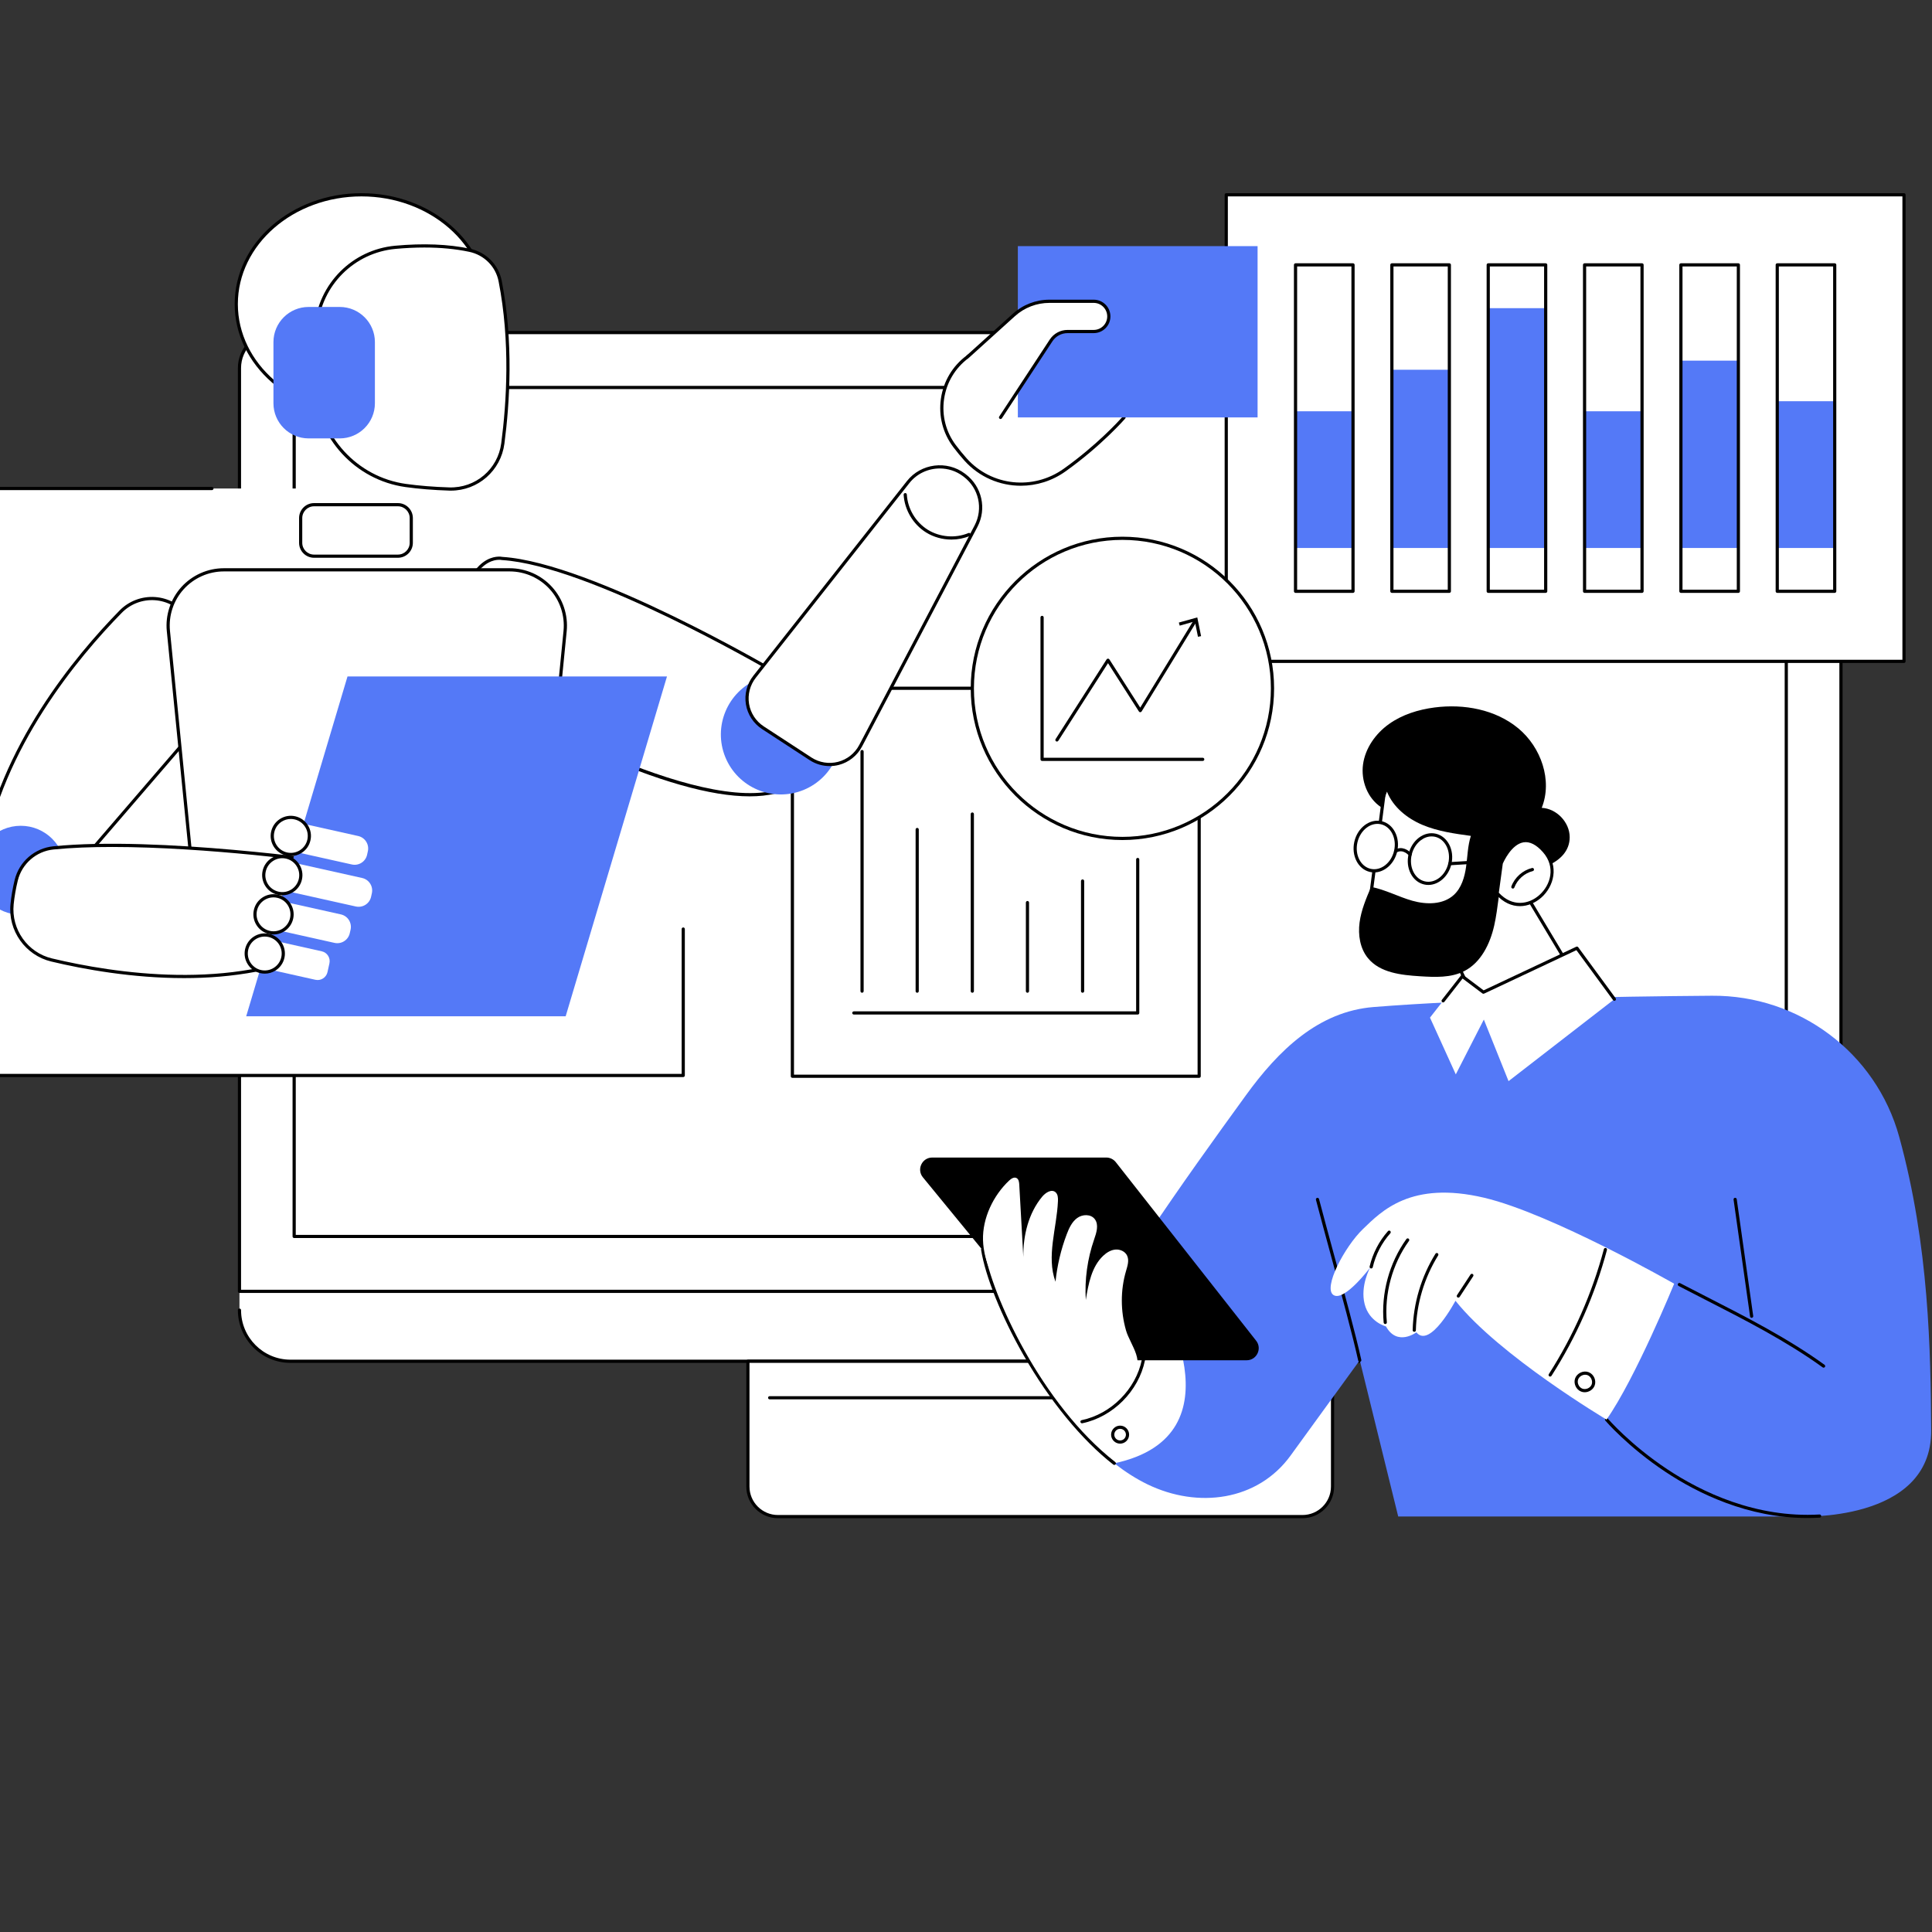 <?xml version="1.0" encoding="UTF-8"?>
<svg xmlns="http://www.w3.org/2000/svg" xmlns:xlink="http://www.w3.org/1999/xlink" width="400" zoomAndPan="magnify" viewBox="0 0 300 300" height="400" preserveAspectRatio="xMidYMid meet" version="1.0">
  <rect x="0" y="0" width="300" height="300" fill="#333333" stroke="none"/>
  <defs>
    <clipPath id="80e4b94722">
      <path d="M 173 154 L 299.98 154 L 299.98 236 L 173 236 Z M 173 154 " clip-rule="nonzero"></path>
    </clipPath>
  </defs>
  <path fill="#ffffff" d="M 37.184 203.434 C 37.184 207.82 40.727 211.379 45.098 211.379 L 277.949 211.379 C 282.32 211.379 285.867 207.82 285.867 203.434 L 285.867 200.523 L 280.008 197.461 L 39.105 197.461 L 37.184 200.523 L 37.184 203.434 " fill-opacity="1" fill-rule="nonzero"></path>
  <path fill="#000000" d="M 277.949 211.625 L 45.098 211.625 C 40.598 211.625 36.938 207.949 36.938 203.434 C 36.938 203.297 37.047 203.188 37.184 203.188 C 37.32 203.188 37.43 203.297 37.43 203.434 C 37.43 207.676 40.871 211.129 45.098 211.129 L 277.949 211.129 C 282.18 211.129 285.617 207.676 285.617 203.434 C 285.617 203.297 285.73 203.188 285.867 203.188 C 286.004 203.188 286.113 203.297 286.113 203.434 C 286.113 207.949 282.453 211.625 277.949 211.625 " fill-opacity="1" fill-rule="nonzero"></path>
  <path fill="#ffffff" d="M 202.25 235.496 L 120.801 235.496 C 118.223 235.496 116.133 233.406 116.133 230.828 L 116.133 211.379 L 206.918 211.379 L 206.918 230.828 C 206.918 233.406 204.828 235.496 202.25 235.496 " fill-opacity="1" fill-rule="nonzero"></path>
  <path fill="#000000" d="M 116.379 211.625 L 116.379 230.828 C 116.379 233.266 118.363 235.25 120.801 235.25 L 202.25 235.25 C 204.688 235.25 206.672 233.266 206.672 230.828 L 206.672 211.625 Z M 202.25 235.746 L 120.801 235.746 C 118.09 235.746 115.887 233.539 115.887 230.828 L 115.887 211.379 C 115.887 211.242 115.996 211.129 116.133 211.129 L 206.918 211.129 C 207.055 211.129 207.164 211.242 207.164 211.379 L 207.164 230.828 C 207.164 233.539 204.957 235.746 202.25 235.746 " fill-opacity="1" fill-rule="nonzero"></path>
  <path fill="#000000" d="M 203.535 217.289 L 119.516 217.289 C 119.379 217.289 119.266 217.18 119.266 217.043 C 119.266 216.906 119.379 216.797 119.516 216.797 L 203.535 216.797 C 203.672 216.797 203.781 216.906 203.781 217.043 C 203.781 217.18 203.672 217.289 203.535 217.289 " fill-opacity="1" fill-rule="nonzero"></path>
  <path fill="#ffffff" d="M 285.867 200.523 L 37.184 200.523 L 37.184 57.152 C 37.184 54.109 39.652 51.641 42.695 51.641 L 280.355 51.641 C 283.398 51.641 285.867 54.109 285.867 57.152 L 285.867 200.523 " fill-opacity="1" fill-rule="nonzero"></path>
  <path fill="#000000" d="M 37.43 200.273 L 285.617 200.273 L 285.617 57.152 C 285.617 54.25 283.258 51.891 280.355 51.891 L 42.695 51.891 C 39.793 51.891 37.43 54.25 37.43 57.152 Z M 285.867 200.77 L 37.184 200.77 C 37.047 200.77 36.938 200.66 36.938 200.523 L 36.938 57.152 C 36.938 53.977 39.52 51.395 42.695 51.395 L 280.355 51.395 C 283.531 51.395 286.113 53.977 286.113 57.152 L 286.113 200.523 C 286.113 200.66 286.004 200.77 285.867 200.77 " fill-opacity="1" fill-rule="nonzero"></path>
  <path fill="#000000" d="M 45.926 191.75 L 277.125 191.75 L 277.125 60.719 C 277.125 60.551 276.988 60.414 276.82 60.414 L 46.23 60.414 C 46.062 60.414 45.926 60.551 45.926 60.719 Z M 277.371 192.242 L 45.68 192.242 C 45.543 192.242 45.43 192.133 45.43 191.996 L 45.43 60.719 C 45.43 60.277 45.789 59.918 46.23 59.918 L 276.82 59.918 C 277.262 59.918 277.621 60.277 277.621 60.719 L 277.621 191.996 C 277.621 192.133 277.508 192.242 277.371 192.242 " fill-opacity="1" fill-rule="nonzero"></path>
  <path fill="#ffffff" d="M 190.414 30.246 L 295.652 30.246 L 295.652 102.695 L 190.414 102.695 L 190.414 30.246 " fill-opacity="1" fill-rule="nonzero"></path>
  <path fill="#000000" d="M 190.66 102.449 L 295.406 102.449 L 295.406 30.496 L 190.66 30.496 Z M 295.652 102.945 L 190.414 102.945 C 190.277 102.945 190.164 102.832 190.164 102.695 L 190.164 30.246 C 190.164 30.109 190.277 30 190.414 30 L 295.652 30 C 295.789 30 295.898 30.109 295.898 30.246 L 295.898 102.695 C 295.898 102.832 295.789 102.945 295.652 102.945 " fill-opacity="1" fill-rule="nonzero"></path>
  <path fill="#5479f7" d="M 210.094 85.09 L 201.172 85.09 L 201.172 63.863 L 210.094 63.863 L 210.094 85.09 " fill-opacity="1" fill-rule="nonzero"></path>
  <path fill="#5479f7" d="M 225.055 85.09 L 216.133 85.09 L 216.133 57.414 L 225.055 57.414 L 225.055 85.09 " fill-opacity="1" fill-rule="nonzero"></path>
  <path fill="#5479f7" d="M 240.016 85.09 L 231.09 85.09 L 231.09 47.852 L 240.016 47.852 L 240.016 85.09 " fill-opacity="1" fill-rule="nonzero"></path>
  <path fill="#5479f7" d="M 254.973 85.09 L 246.051 85.09 L 246.051 63.863 L 254.973 63.863 L 254.973 85.09 " fill-opacity="1" fill-rule="nonzero"></path>
  <path fill="#5479f7" d="M 269.934 85.09 L 261.012 85.09 L 261.012 56 L 269.934 56 L 269.934 85.09 " fill-opacity="1" fill-rule="nonzero"></path>
  <path fill="#5479f7" d="M 284.895 85.09 L 275.969 85.09 L 275.969 62.301 L 284.895 62.301 L 284.895 85.09 " fill-opacity="1" fill-rule="nonzero"></path>
  <path fill="#000000" d="M 201.418 91.566 L 209.848 91.566 L 209.848 41.379 L 201.418 41.379 Z M 210.094 92.062 L 201.172 92.062 C 201.035 92.062 200.922 91.949 200.922 91.812 L 200.922 41.129 C 200.922 40.992 201.035 40.883 201.172 40.883 L 210.094 40.883 C 210.23 40.883 210.344 40.992 210.344 41.129 L 210.344 91.812 C 210.344 91.949 210.23 92.062 210.094 92.062 " fill-opacity="1" fill-rule="nonzero"></path>
  <path fill="#000000" d="M 216.379 91.566 L 224.809 91.566 L 224.809 41.379 L 216.379 41.379 Z M 225.055 92.062 L 216.133 92.062 C 215.992 92.062 215.883 91.949 215.883 91.812 L 215.883 41.129 C 215.883 40.992 215.992 40.883 216.133 40.883 L 225.055 40.883 C 225.191 40.883 225.301 40.992 225.301 41.129 L 225.301 91.812 C 225.301 91.949 225.191 92.062 225.055 92.062 " fill-opacity="1" fill-rule="nonzero"></path>
  <path fill="#000000" d="M 231.34 91.566 L 239.766 91.566 L 239.766 41.379 L 231.34 41.379 Z M 240.016 92.062 L 231.09 92.062 C 230.953 92.062 230.844 91.949 230.844 91.812 L 230.844 41.129 C 230.844 40.992 230.953 40.883 231.09 40.883 L 240.016 40.883 C 240.152 40.883 240.262 40.992 240.262 41.129 L 240.262 91.812 C 240.262 91.949 240.152 92.062 240.016 92.062 " fill-opacity="1" fill-rule="nonzero"></path>
  <path fill="#000000" d="M 246.297 91.566 L 254.727 91.566 L 254.727 41.379 L 246.297 41.379 Z M 254.973 92.062 L 246.051 92.062 C 245.914 92.062 245.805 91.949 245.805 91.812 L 245.805 41.129 C 245.805 40.992 245.914 40.883 246.051 40.883 L 254.973 40.883 C 255.109 40.883 255.223 40.992 255.223 41.129 L 255.223 91.812 C 255.223 91.949 255.109 92.062 254.973 92.062 " fill-opacity="1" fill-rule="nonzero"></path>
  <path fill="#000000" d="M 261.258 91.566 L 269.688 91.566 L 269.688 41.379 L 261.258 41.379 Z M 269.934 92.062 L 261.012 92.062 C 260.875 92.062 260.762 91.949 260.762 91.812 L 260.762 41.129 C 260.762 40.992 260.875 40.883 261.012 40.883 L 269.934 40.883 C 270.07 40.883 270.18 40.992 270.18 41.129 L 270.18 91.812 C 270.18 91.949 270.07 92.062 269.934 92.062 " fill-opacity="1" fill-rule="nonzero"></path>
  <path fill="#000000" d="M 276.219 91.566 L 284.648 91.566 L 284.648 41.379 L 276.219 41.379 Z M 284.895 92.062 L 275.973 92.062 C 275.832 92.062 275.723 91.949 275.723 91.812 L 275.723 41.129 C 275.723 40.992 275.832 40.883 275.973 40.883 L 284.895 40.883 C 285.031 40.883 285.141 40.992 285.141 41.129 L 285.141 91.812 C 285.141 91.949 285.031 92.062 284.895 92.062 " fill-opacity="1" fill-rule="nonzero"></path>
  <path fill="#ffffff" d="M 123.043 167.121 L 186.207 167.121 L 186.207 106.871 L 123.043 106.871 L 123.043 167.121 " fill-opacity="1" fill-rule="nonzero"></path>
  <path fill="#000000" d="M 123.289 166.875 L 185.961 166.875 L 185.961 107.117 L 123.289 107.117 Z M 186.207 167.367 L 123.043 167.367 C 122.902 167.367 122.793 167.258 122.793 167.121 L 122.793 106.871 C 122.793 106.734 122.902 106.621 123.043 106.621 L 186.207 106.621 C 186.344 106.621 186.453 106.734 186.453 106.871 L 186.453 167.121 C 186.453 167.258 186.344 167.367 186.207 167.367 " fill-opacity="1" fill-rule="nonzero"></path>
  <path fill="#ffffff" d="M 176.664 133.457 L 176.664 157.293 L 132.586 157.293 Z M 176.664 133.457 " fill-opacity="1" fill-rule="nonzero"></path>
  <path fill="#000000" d="M 176.664 157.539 L 132.586 157.539 C 132.449 157.539 132.336 157.426 132.336 157.293 C 132.336 157.156 132.449 157.043 132.586 157.043 L 176.418 157.043 L 176.418 133.457 C 176.418 133.324 176.527 133.211 176.664 133.211 C 176.801 133.211 176.91 133.324 176.91 133.457 L 176.91 157.293 C 176.91 157.426 176.801 157.539 176.664 157.539 " fill-opacity="1" fill-rule="nonzero"></path>
  <path fill="#000000" d="M 168.105 154.152 C 167.965 154.152 167.855 154.043 167.855 153.906 L 167.855 136.805 C 167.855 136.668 167.965 136.555 168.105 136.555 C 168.238 136.555 168.352 136.668 168.352 136.805 L 168.352 153.906 C 168.352 154.043 168.238 154.152 168.105 154.152 " fill-opacity="1" fill-rule="nonzero"></path>
  <path fill="#000000" d="M 159.543 154.152 C 159.406 154.152 159.297 154.043 159.297 153.906 L 159.297 140.156 C 159.297 140.02 159.406 139.906 159.543 139.906 C 159.68 139.906 159.789 140.02 159.789 140.156 L 159.789 153.906 C 159.789 154.043 159.68 154.152 159.543 154.152 " fill-opacity="1" fill-rule="nonzero"></path>
  <path fill="#000000" d="M 150.98 154.152 C 150.844 154.152 150.734 154.043 150.734 153.906 L 150.734 126.406 C 150.734 126.27 150.844 126.156 150.98 126.156 C 151.121 126.156 151.23 126.27 151.23 126.406 L 151.23 153.906 C 151.23 154.043 151.121 154.152 150.98 154.152 " fill-opacity="1" fill-rule="nonzero"></path>
  <path fill="#000000" d="M 142.422 154.152 C 142.285 154.152 142.176 154.043 142.176 153.906 L 142.176 128.805 C 142.176 128.668 142.285 128.555 142.422 128.555 C 142.559 128.555 142.668 128.668 142.668 128.805 L 142.668 153.906 C 142.668 154.043 142.559 154.152 142.422 154.152 " fill-opacity="1" fill-rule="nonzero"></path>
  <path fill="#000000" d="M 133.859 154.152 C 133.723 154.152 133.613 154.043 133.613 153.906 L 133.613 116.699 C 133.613 116.562 133.723 116.453 133.859 116.453 C 133.996 116.453 134.109 116.562 134.109 116.699 L 134.109 153.906 C 134.109 154.043 133.996 154.152 133.859 154.152 " fill-opacity="1" fill-rule="nonzero"></path>
  <path fill="#ffffff" d="M 197.59 106.891 C 197.59 119.762 187.156 130.195 174.285 130.195 C 161.414 130.195 150.98 119.762 150.98 106.891 C 150.98 94.02 161.414 83.586 174.285 83.586 C 187.156 83.586 197.59 94.02 197.59 106.891 " fill-opacity="1" fill-rule="nonzero"></path>
  <path fill="#000000" d="M 174.285 83.832 C 161.574 83.832 151.23 94.176 151.23 106.891 C 151.23 119.605 161.574 129.949 174.285 129.949 C 187 129.949 197.344 119.605 197.344 106.891 C 197.344 94.176 187 83.832 174.285 83.832 Z M 174.285 130.441 C 161.301 130.441 150.734 119.879 150.734 106.891 C 150.734 93.902 161.301 83.34 174.285 83.34 C 187.273 83.34 197.84 93.902 197.84 106.891 C 197.84 119.879 187.273 130.441 174.285 130.441 " fill-opacity="1" fill-rule="nonzero"></path>
  <path fill="#ffffff" d="M 164.121 114.898 L 172.051 102.512 L 177.062 110.344 L 185.914 95.871 L 164.121 114.898 " fill-opacity="1" fill-rule="nonzero"></path>
  <path fill="#000000" d="M 164.121 115.148 C 164.078 115.148 164.027 115.133 163.988 115.109 C 163.875 115.035 163.84 114.883 163.914 114.766 L 171.84 102.379 C 171.934 102.238 172.164 102.238 172.258 102.379 L 177.055 109.879 L 185.422 96.199 C 185.492 96.082 185.645 96.047 185.762 96.117 C 185.879 96.188 185.914 96.34 185.844 96.457 L 177.27 110.473 C 177.227 110.547 177.148 110.59 177.062 110.594 C 176.969 110.594 176.898 110.551 176.852 110.48 L 172.051 102.973 L 164.332 115.031 C 164.285 115.105 164.203 115.148 164.121 115.148 " fill-opacity="1" fill-rule="nonzero"></path>
  <path fill="#000000" d="M 186.504 98.781 L 186.02 98.879 L 185.535 96.488 L 183.184 97.148 L 183.051 96.672 L 185.914 95.871 L 186.504 98.781 " fill-opacity="1" fill-rule="nonzero"></path>
  <path fill="#000000" d="M 186.758 118.16 L 161.816 118.16 C 161.676 118.16 161.566 118.047 161.566 117.91 L 161.566 95.871 C 161.566 95.734 161.676 95.625 161.816 95.625 C 161.949 95.625 162.062 95.734 162.062 95.871 L 162.062 117.664 L 186.758 117.664 C 186.895 117.664 187.008 117.773 187.008 117.91 C 187.008 118.047 186.895 118.16 186.758 118.16 " fill-opacity="1" fill-rule="nonzero"></path>
  <path fill="#ffffff" d="M 245.672 153.461 L 235.871 137.102 L 224.188 136.141 L 222.824 142.309 L 230.41 158.316 L 245.672 153.461 " fill-opacity="1" fill-rule="nonzero"></path>
  <path fill="#000000" d="M 223.086 142.277 L 230.543 158.016 L 245.297 153.316 L 235.723 137.34 L 224.383 136.406 Z M 230.41 158.566 C 230.316 158.566 230.23 158.512 230.188 158.422 L 222.602 142.414 C 222.578 142.367 222.57 142.309 222.582 142.254 L 223.945 136.086 C 223.973 135.969 224.086 135.883 224.207 135.895 L 235.891 136.855 C 235.969 136.863 236.043 136.906 236.082 136.977 L 245.883 153.332 C 245.922 153.398 245.93 153.477 245.902 153.547 C 245.875 153.617 245.816 153.672 245.746 153.695 L 230.484 158.555 C 230.461 158.562 230.434 158.566 230.41 158.566 " fill-opacity="1" fill-rule="nonzero"></path>
  <path fill="#ffffff" d="M 215.309 120.223 L 212.43 142.309 C 212.43 142.309 226.582 147.477 227.617 142.941 C 228.648 138.41 231.188 126.871 231.188 126.871 L 215.309 120.223 " fill-opacity="1" fill-rule="nonzero"></path>
  <path fill="#000000" d="M 212.699 142.145 C 214.129 142.645 223.32 145.758 226.445 144.059 C 226.953 143.781 227.258 143.398 227.375 142.887 C 228.32 138.738 230.559 128.578 230.902 127.02 L 215.512 120.574 Z M 223.77 145.051 C 219.285 145.051 212.691 142.668 212.344 142.539 C 212.234 142.5 212.168 142.391 212.184 142.277 L 215.062 120.191 C 215.074 120.113 215.117 120.047 215.188 120.008 C 215.254 119.969 215.332 119.965 215.402 119.996 L 231.281 126.641 C 231.395 126.688 231.457 126.805 231.43 126.922 C 231.402 127.039 228.879 138.516 227.859 142.996 C 227.711 143.645 227.312 144.148 226.684 144.492 C 225.949 144.891 224.93 145.051 223.77 145.051 " fill-opacity="1" fill-rule="nonzero"></path>
  <path fill="#000000" d="M 243.742 130.012 C 243.746 127.691 241.715 125.555 239.398 125.441 C 241.105 121.18 239.293 116.02 235.758 113.094 C 232.219 110.164 227.32 109.266 222.766 109.855 C 220.242 110.184 217.73 110.957 215.66 112.441 C 213.594 113.922 212 116.172 211.652 118.691 C 211.305 121.215 212.344 123.965 214.48 125.355 C 214.773 124.543 215.07 123.734 215.367 122.926 C 216.316 125.324 218.492 127.074 220.867 128.082 C 223.246 129.086 225.84 129.449 228.395 129.797 C 227.898 131.344 227.879 132.996 227.652 134.602 C 227.426 136.207 226.938 137.879 225.738 138.973 C 224.07 140.496 221.492 140.484 219.316 139.871 C 217.145 139.258 215.121 138.145 212.902 137.715 C 212.137 139.504 211.367 141.32 211.113 143.25 C 210.859 145.18 211.18 147.27 212.41 148.773 C 214.273 151.055 217.566 151.41 220.504 151.594 C 222.836 151.738 225.297 151.859 227.375 150.789 C 229.969 149.461 231.379 146.559 232.02 143.719 C 232.664 140.875 232.723 137.914 233.516 135.109 C 234.84 135.059 236.164 135.008 237.488 134.957 C 238.699 134.906 239.441 134.832 240.457 134.363 C 242.246 133.535 243.734 132.145 243.742 130.012 " fill-opacity="1" fill-rule="nonzero"></path>
  <path fill="#ffffff" d="M 233.109 134.047 C 233.109 134.047 235.746 127.566 239.781 132.176 C 243.816 136.777 236.965 143.727 232.477 138.707 L 233.109 134.047 " fill-opacity="1" fill-rule="nonzero"></path>
  <path fill="#000000" d="M 232.738 138.625 C 234.824 140.875 237.383 140.445 239.012 139 C 240.812 137.41 241.59 134.609 239.598 132.336 C 238.559 131.152 237.535 130.637 236.562 130.797 C 234.688 131.113 233.48 133.812 233.352 134.113 Z M 236.012 140.707 C 234.766 140.707 233.457 140.176 232.293 138.871 C 232.246 138.816 232.223 138.746 232.234 138.672 L 232.867 134.016 C 232.871 133.996 232.875 133.973 232.883 133.953 C 232.938 133.82 234.234 130.688 236.48 130.309 C 237.637 130.117 238.809 130.688 239.969 132.012 C 242.152 134.5 241.273 137.664 239.34 139.371 C 238.426 140.18 237.25 140.707 236.012 140.707 " fill-opacity="1" fill-rule="nonzero"></path>
  <path fill="#000000" d="M 234.914 137.977 C 234.887 137.977 234.855 137.973 234.828 137.961 C 234.699 137.91 234.637 137.77 234.684 137.641 C 235.207 136.238 236.438 135.141 237.895 134.781 C 238.023 134.746 238.16 134.828 238.191 134.961 C 238.227 135.094 238.145 135.227 238.012 135.262 C 236.715 135.582 235.617 136.562 235.145 137.816 C 235.109 137.914 235.016 137.977 234.914 137.977 " fill-opacity="1" fill-rule="nonzero"></path>
  <path fill="#000000" d="M 218.961 132.684 L 218.965 132.684 Z M 222.297 129.879 C 221.719 129.879 221.141 130.082 220.621 130.477 C 219.922 131.004 219.418 131.809 219.203 132.742 C 218.988 133.672 219.086 134.617 219.48 135.398 C 219.867 136.168 220.496 136.684 221.246 136.859 C 222.816 137.223 224.449 135.965 224.891 134.059 C 225.332 132.148 224.414 130.301 222.848 129.938 C 222.668 129.898 222.48 129.879 222.297 129.879 Z M 221.789 137.414 C 221.574 137.414 221.355 137.391 221.137 137.34 C 220.238 137.133 219.496 136.523 219.039 135.621 C 218.594 134.738 218.48 133.672 218.723 132.629 C 218.965 131.586 219.531 130.68 220.32 130.082 C 221.125 129.473 222.062 129.25 222.957 129.457 C 224.793 129.883 225.875 131.996 225.375 134.168 C 224.93 136.082 223.402 137.414 221.789 137.414 " fill-opacity="1" fill-rule="nonzero"></path>
  <path fill="#ffffff" d="M 210.547 130.738 C 210.07 132.781 211.07 134.758 212.773 135.152 C 214.477 135.547 216.242 134.207 216.715 132.164 C 217.188 130.121 216.191 128.145 214.484 127.75 C 212.781 127.355 211.02 128.695 210.547 130.738 " fill-opacity="1" fill-rule="nonzero"></path>
  <path fill="#000000" d="M 210.785 130.793 C 210.344 132.703 211.262 134.547 212.832 134.91 C 214.398 135.273 216.031 134.02 216.473 132.109 C 216.914 130.203 216 128.355 214.43 127.992 C 212.863 127.629 211.227 128.887 210.785 130.793 Z M 213.375 135.469 C 213.156 135.469 212.938 135.445 212.719 135.395 C 210.883 134.969 209.801 132.855 210.305 130.684 C 210.805 128.512 212.707 127.086 214.543 127.512 C 216.375 127.934 217.457 130.047 216.957 132.223 C 216.512 134.137 214.984 135.469 213.375 135.469 " fill-opacity="1" fill-rule="nonzero"></path>
  <path fill="#000000" d="M 218.961 132.934 C 218.891 132.934 218.82 132.902 218.773 132.844 C 218.734 132.801 217.863 131.773 216.84 132.379 C 216.723 132.449 216.57 132.41 216.504 132.289 C 216.434 132.176 216.473 132.023 216.59 131.953 C 217.699 131.297 218.75 132.043 219.152 132.527 C 219.238 132.633 219.227 132.789 219.121 132.875 C 219.074 132.914 219.02 132.934 218.961 132.934 " fill-opacity="1" fill-rule="nonzero"></path>
  <path fill="#000000" d="M 225.133 134.359 C 225.004 134.359 224.895 134.258 224.887 134.129 C 224.875 133.992 224.98 133.875 225.117 133.867 L 233.098 133.375 C 233.23 133.367 233.348 133.469 233.359 133.605 C 233.367 133.742 233.262 133.859 233.125 133.867 L 225.148 134.359 C 225.141 134.359 225.137 134.359 225.133 134.359 " fill-opacity="1" fill-rule="nonzero"></path>
  <g clip-path="url(#80e4b94722)">
    <path fill="#5479f7" d="M 179.617 200.684 L 177.941 192.152 C 183.387 183.992 188.73 176.605 193.441 170.105 C 198.504 163.117 204.695 157.059 213.293 156.371 C 228.719 155.141 250.152 154.734 265.832 154.617 C 279.348 154.516 291.312 163.469 294.902 176.504 C 299.586 193.508 299.785 210 299.871 222.109 C 299.977 236.527 279.234 235.48 279.234 235.48 L 217.113 235.48 L 211.141 211.223 L 200.398 226.023 C 195.285 233.066 186.02 234.281 178.188 230.492 C 176.41 229.629 174.688 228.52 173.027 227.223 C 178.707 213.504 179.617 200.684 179.617 200.684 " fill-opacity="1" fill-rule="nonzero"></path>
  </g>
  <path fill="#ffffff" d="M 152.586 194.023 L 171.426 202.258 C 173.59 198.77 175.773 195.402 177.941 192.152 L 179.617 200.684 C 179.617 200.684 193.266 222.902 173.027 227.223 C 161.988 218.609 153.797 201.66 152.586 194.023 " fill-opacity="1" fill-rule="nonzero"></path>
  <path fill="#000000" d="M 173.027 227.473 C 172.973 227.473 172.918 227.453 172.875 227.422 C 167.941 223.57 162.984 217.516 158.906 210.379 C 155.508 204.43 152.992 198.176 152.344 194.062 C 152.32 193.93 152.414 193.801 152.547 193.781 C 152.684 193.758 152.809 193.852 152.832 193.984 C 153.941 201.012 161.691 218.062 173.18 227.031 C 173.285 227.113 173.305 227.27 173.223 227.379 C 173.172 227.438 173.102 227.473 173.027 227.473 " fill-opacity="1" fill-rule="nonzero"></path>
  <path fill="#000000" d="M 283.168 212.371 C 283.117 212.371 283.066 212.355 283.023 212.324 C 277.414 208.27 270.973 204.973 264.742 201.789 C 263.395 201.098 262.004 200.387 260.656 199.684 C 260.535 199.621 260.488 199.473 260.551 199.352 C 260.613 199.23 260.762 199.184 260.883 199.246 C 262.23 199.945 263.621 200.66 264.969 201.348 C 271.215 204.543 277.676 207.844 283.312 211.926 C 283.426 212.004 283.449 212.16 283.367 212.27 C 283.32 212.336 283.246 212.371 283.168 212.371 " fill-opacity="1" fill-rule="nonzero"></path>
  <path fill="#000000" d="M 271.992 204.629 C 271.871 204.629 271.766 204.539 271.75 204.418 L 269.188 186.277 C 269.168 186.141 269.266 186.016 269.398 185.996 C 269.535 185.977 269.66 186.074 269.68 186.207 L 272.238 204.348 C 272.258 204.484 272.164 204.605 272.027 204.625 C 272.016 204.629 272.004 204.629 271.992 204.629 " fill-opacity="1" fill-rule="nonzero"></path>
  <path fill="#000000" d="M 211.141 211.469 C 211.027 211.469 210.926 211.391 210.902 211.273 C 210.035 207.344 208.305 200.984 206.633 194.836 C 205.801 191.77 205.012 188.871 204.34 186.305 C 204.305 186.172 204.383 186.039 204.516 186.004 C 204.648 185.969 204.781 186.047 204.816 186.18 C 205.488 188.742 206.277 191.641 207.109 194.703 C 208.785 200.859 210.516 207.223 211.383 211.168 C 211.414 211.301 211.328 211.434 211.195 211.465 C 211.176 211.465 211.16 211.469 211.141 211.469 " fill-opacity="1" fill-rule="nonzero"></path>
  <path fill="#000000" d="M 280.652 235.715 C 271.41 235.715 263.629 231.883 258.602 228.543 C 252.789 224.684 249.305 220.629 249.273 220.59 C 249.184 220.484 249.195 220.328 249.301 220.242 C 249.402 220.152 249.559 220.164 249.648 220.27 C 249.684 220.309 253.129 224.32 258.887 228.141 C 264.191 231.66 272.598 235.738 282.531 235.168 C 282.668 235.16 282.785 235.262 282.793 235.398 C 282.801 235.535 282.695 235.652 282.562 235.66 C 281.918 235.695 281.281 235.715 280.652 235.715 " fill-opacity="1" fill-rule="nonzero"></path>
  <path fill="#000000" d="M 168.012 221.008 C 167.898 221.008 167.793 220.926 167.77 220.812 C 167.742 220.676 167.828 220.547 167.961 220.52 C 172.535 219.57 176.375 215.711 177.305 211.137 C 177.332 211.004 177.465 210.918 177.598 210.945 C 177.73 210.973 177.816 211.102 177.789 211.238 C 176.82 216 172.82 220.016 168.062 221.004 C 168.047 221.008 168.027 221.008 168.012 221.008 " fill-opacity="1" fill-rule="nonzero"></path>
  <path fill="#000000" d="M 173.93 221.867 C 173.434 221.867 173.027 222.273 173.027 222.77 C 173.027 223.27 173.434 223.672 173.93 223.672 C 174.43 223.672 174.832 223.27 174.832 222.77 C 174.832 222.273 174.43 221.867 173.93 221.867 Z M 173.93 224.168 C 173.16 224.168 172.531 223.543 172.531 222.77 C 172.531 222 173.16 221.371 173.93 221.371 C 174.703 221.371 175.328 222 175.328 222.77 C 175.328 223.543 174.703 224.168 173.93 224.168 " fill-opacity="1" fill-rule="nonzero"></path>
  <path fill="#5479f7" d="M 229.98 155.41 L 234.055 163.102 L 230.344 170.059 C 230.344 170.059 236.012 192.824 235.809 192.668 C 235.609 192.516 225.133 192.668 225.133 192.668 L 228.344 170.059 L 226.055 163.102 L 229.98 155.41 " fill-opacity="1" fill-rule="nonzero"></path>
  <path fill="#ffffff" d="M 244.863 147.23 L 230.344 154.066 L 227.066 151.602 L 222.047 158.016 L 226.055 166.828 L 230.41 158.316 L 234.246 167.879 L 250.68 155.156 L 244.863 147.23 " fill-opacity="1" fill-rule="nonzero"></path>
  <path fill="#000000" d="M 224.086 155.656 C 224.035 155.656 223.98 155.637 223.938 155.602 C 223.828 155.52 223.809 155.363 223.895 155.254 L 226.871 151.449 C 226.953 151.344 227.105 151.324 227.215 151.406 L 230.375 153.781 L 244.758 147.008 C 244.863 146.957 244.992 146.988 245.062 147.082 L 250.879 155.008 C 250.957 155.117 250.938 155.273 250.824 155.352 C 250.715 155.434 250.559 155.41 250.48 155.301 L 244.785 147.539 L 230.449 154.289 C 230.367 154.328 230.27 154.32 230.195 154.266 L 227.109 151.945 L 224.281 155.559 C 224.234 155.625 224.16 155.656 224.086 155.656 " fill-opacity="1" fill-rule="nonzero"></path>
  <path fill="#ffffff" d="M 259.965 199.336 C 259.965 199.336 253.949 214.043 249.461 220.43 C 249.461 220.43 232.793 210.516 226.004 201.98 C 226.004 201.98 222.047 209.488 219.934 206.883 C 219.934 206.883 216.969 209.125 215.211 205.965 C 215.211 205.965 212.609 205.316 211.895 202.48 C 211.184 199.645 212.762 196.816 212.762 196.816 C 212.762 196.816 208.746 202.172 207.066 201.094 C 205.387 200.016 208.793 193.578 211.648 190.836 C 214.5 188.094 219.062 183.289 230.473 185.988 C 240.898 188.449 259.965 199.336 259.965 199.336 " fill-opacity="1" fill-rule="nonzero"></path>
  <path fill="#000000" d="M 219.605 206.801 C 219.605 206.801 219.602 206.801 219.602 206.801 C 219.465 206.797 219.355 206.684 219.359 206.547 C 219.465 202.352 220.688 198.25 222.895 194.684 C 222.969 194.566 223.121 194.531 223.238 194.602 C 223.352 194.676 223.387 194.824 223.316 194.941 C 221.152 198.434 219.957 202.453 219.855 206.559 C 219.852 206.691 219.742 206.801 219.605 206.801 " fill-opacity="1" fill-rule="nonzero"></path>
  <path fill="#000000" d="M 215.102 205.594 C 214.973 205.594 214.867 205.496 214.855 205.371 C 214.434 200.828 215.719 196.098 218.383 192.398 C 218.465 192.285 218.617 192.262 218.73 192.34 C 218.84 192.422 218.867 192.574 218.785 192.688 C 216.191 196.293 214.938 200.898 215.348 205.324 C 215.359 205.461 215.262 205.582 215.125 205.594 C 215.117 205.594 215.109 205.594 215.102 205.594 " fill-opacity="1" fill-rule="nonzero"></path>
  <path fill="#000000" d="M 212.918 196.965 C 212.898 196.965 212.879 196.965 212.863 196.961 C 212.727 196.93 212.645 196.797 212.676 196.664 C 213.152 194.629 214.137 192.73 215.523 191.168 C 215.613 191.066 215.77 191.055 215.871 191.145 C 215.973 191.238 215.984 191.395 215.895 191.496 C 214.559 192.996 213.613 194.82 213.16 196.777 C 213.133 196.891 213.031 196.965 212.918 196.965 " fill-opacity="1" fill-rule="nonzero"></path>
  <path fill="#000000" d="M 226.449 201.492 C 226.402 201.492 226.355 201.48 226.312 201.453 C 226.199 201.379 226.168 201.227 226.242 201.113 L 228.344 197.906 C 228.418 197.793 228.57 197.762 228.684 197.836 C 228.801 197.91 228.832 198.062 228.754 198.176 L 226.656 201.383 C 226.609 201.453 226.527 201.492 226.449 201.492 " fill-opacity="1" fill-rule="nonzero"></path>
  <path fill="#000000" d="M 240.707 213.754 C 240.66 213.754 240.617 213.742 240.574 213.715 C 240.461 213.641 240.426 213.488 240.5 213.375 C 244.34 207.375 247.215 200.844 249.051 193.965 C 249.086 193.832 249.223 193.754 249.355 193.789 C 249.484 193.824 249.562 193.961 249.527 194.094 C 247.68 201.023 244.781 207.598 240.914 213.641 C 240.867 213.711 240.789 213.754 240.707 213.754 " fill-opacity="1" fill-rule="nonzero"></path>
  <path fill="#000000" d="M 246.141 213.469 C 245.684 213.469 245.215 213.758 245.055 214.191 C 244.852 214.73 245.16 215.414 245.699 215.625 C 246.238 215.836 246.926 215.539 247.145 215.004 C 247.359 214.469 247.074 213.773 246.543 213.547 C 246.531 213.543 246.523 213.539 246.512 213.535 C 246.504 213.531 246.492 213.527 246.48 213.523 C 246.371 213.484 246.258 213.469 246.141 213.469 Z M 246.066 216.188 C 245.883 216.188 245.695 216.156 245.52 216.086 C 244.727 215.777 244.293 214.812 244.59 214.016 C 244.887 213.223 245.852 212.773 246.648 213.059 C 246.66 213.062 246.676 213.07 246.688 213.078 C 246.703 213.082 246.719 213.086 246.734 213.094 C 247.516 213.422 247.922 214.402 247.602 215.188 C 247.355 215.797 246.711 216.188 246.066 216.188 " fill-opacity="1" fill-rule="nonzero"></path>
  <path fill="#000000" d="M 144.758 179.742 L 171.785 179.742 C 172.359 179.742 172.906 180.008 173.262 180.461 L 195.051 208.184 C 196.02 209.414 195.141 211.223 193.574 211.223 L 167.48 211.223 C 166.918 211.223 166.387 210.969 166.027 210.535 L 143.305 182.812 C 142.301 181.586 143.172 179.742 144.758 179.742 " fill-opacity="1" fill-rule="nonzero"></path>
  <path fill="#ffffff" d="M 156.707 183.309 C 157.023 183.012 157.477 182.719 157.855 182.93 C 158.188 183.109 158.25 183.562 158.27 183.941 C 158.48 187.695 158.691 191.449 158.902 195.203 C 158.855 191.848 159.707 188.375 161.832 185.816 C 162.359 185.188 163.281 184.594 163.898 185.125 C 164.273 185.445 164.301 186.012 164.277 186.512 C 164.098 190.723 162.449 195.078 163.898 199.027 C 164.156 196.52 164.738 194.043 165.629 191.688 C 165.992 190.723 166.445 189.73 167.266 189.133 C 168.09 188.531 169.387 188.496 170.004 189.316 C 170.656 190.188 170.254 191.426 169.895 192.461 C 168.852 195.461 168.41 198.676 168.602 201.855 C 169.004 199.371 169.5 196.695 171.309 194.992 C 171.84 194.492 172.496 194.09 173.211 194.031 C 173.93 193.973 174.711 194.316 175.02 194.98 C 175.363 195.715 175.078 196.57 174.852 197.348 C 173.969 200.34 173.988 203.594 174.848 206.59 C 175.488 208.836 178.242 211.863 175.328 213.617 C 174.328 214.219 173.098 214.266 171.949 214.098 C 168.707 213.621 165.887 211.621 163.352 209.496 C 160.766 207.328 158.309 204.949 156.418 202.121 C 154.531 199.297 152.734 195.988 152.641 192.57 C 152.543 189.148 154.242 185.621 156.707 183.309 " fill-opacity="1" fill-rule="nonzero"></path>
  <path fill="#ffffff" d="M 106.094 166.996 L -8.004 166.996 L -8.004 75.855 L 106.094 75.855 L 106.094 166.996 " fill-opacity="1" fill-rule="nonzero"></path>
  <path fill="#ffffff" d="M 106.094 144.262 L 106.094 166.996 L -8.004 166.996 L -8.004 75.855 L 32.906 75.855 L 106.094 144.262 " fill-opacity="1" fill-rule="nonzero"></path>
  <path fill="#000000" d="M 106.094 167.246 L -8.004 167.246 C -8.137 167.246 -8.25 167.133 -8.25 166.996 L -8.25 75.855 C -8.25 75.719 -8.137 75.609 -8.004 75.609 L 32.906 75.609 C 33.043 75.609 33.156 75.719 33.156 75.855 C 33.156 75.992 33.043 76.105 32.906 76.105 L -7.754 76.105 L -7.754 166.75 L 105.848 166.75 L 105.848 144.262 C 105.848 144.125 105.957 144.012 106.094 144.012 C 106.23 144.012 106.34 144.125 106.34 144.262 L 106.34 166.996 C 106.34 167.133 106.23 167.246 106.094 167.246 " fill-opacity="1" fill-rule="nonzero"></path>
  <path fill="#ffffff" d="M 36.688 47.215 C 36.688 56.582 45.395 64.176 56.133 64.176 C 66.871 64.176 75.578 56.582 75.578 47.215 C 75.578 37.844 66.871 30.246 56.133 30.246 C 45.395 30.246 36.688 37.844 36.688 47.215 " fill-opacity="1" fill-rule="nonzero"></path>
  <path fill="#000000" d="M 56.133 30.496 C 45.547 30.496 36.934 37.996 36.934 47.215 C 36.934 56.43 45.547 63.93 56.133 63.93 C 66.719 63.93 75.332 56.43 75.332 47.215 C 75.332 37.996 66.719 30.496 56.133 30.496 Z M 56.133 64.426 C 45.273 64.426 36.441 56.703 36.441 47.215 C 36.441 37.723 45.273 30 56.133 30 C 66.992 30 75.824 37.723 75.824 47.215 C 75.824 56.703 66.992 64.426 56.133 64.426 " fill-opacity="1" fill-rule="nonzero"></path>
  <path fill="#ffffff" d="M 72.914 38.859 C 70.375 38.324 66.57 37.926 61.387 38.402 C 54.887 39 49.707 44.168 49.098 50.668 C 48.852 53.324 48.758 56.473 48.969 60.105 C 49.422 67.883 55.277 74.309 62.996 75.383 C 64.945 75.656 67.188 75.852 69.75 75.93 C 73.934 76.062 77.535 73.012 78.078 68.863 C 78.895 62.641 79.52 53.098 77.664 43.641 C 77.191 41.238 75.309 39.363 72.914 38.859 " fill-opacity="1" fill-rule="nonzero"></path>
  <path fill="#000000" d="M 65.891 38.434 C 64.457 38.434 62.961 38.508 61.41 38.648 C 55.016 39.238 49.941 44.301 49.344 50.691 C 49.066 53.656 49.023 56.82 49.215 60.09 C 49.664 67.758 55.473 74.086 63.027 75.141 C 65.082 75.426 67.348 75.609 69.758 75.684 C 73.836 75.812 77.305 72.867 77.832 68.832 C 78.66 62.539 79.262 53.066 77.422 43.691 C 76.973 41.391 75.184 39.59 72.859 39.102 C 70.75 38.656 68.418 38.434 65.891 38.434 Z M 70.012 76.184 C 69.922 76.184 69.832 76.18 69.742 76.18 C 67.312 76.102 65.031 75.918 62.961 75.629 C 55.172 74.543 49.184 68.023 48.723 60.121 C 48.527 56.824 48.574 53.637 48.852 50.645 C 49.473 44.02 54.734 38.766 61.363 38.156 C 65.707 37.758 69.609 37.91 72.965 38.617 C 75.477 39.145 77.418 41.098 77.906 43.594 C 79.758 53.039 79.156 62.566 78.324 68.895 C 77.773 73.094 74.223 76.184 70.012 76.184 " fill-opacity="1" fill-rule="nonzero"></path>
  <path fill="#5479f7" d="M 47.918 68.074 L 52.754 68.074 C 55.77 68.074 58.215 65.629 58.215 62.617 L 58.215 53.121 C 58.215 50.109 55.77 47.664 52.754 47.664 L 47.918 47.664 C 44.902 47.664 42.461 50.109 42.461 53.121 L 42.461 62.617 C 42.461 65.629 44.902 68.074 47.918 68.074 " fill-opacity="1" fill-rule="nonzero"></path>
  <path fill="#ffffff" d="M 7.047 140.309 L 36.688 105.879 L 29.027 95.652 C 26.527 92.32 21.648 92.008 18.73 94.984 C 11.598 102.266 0.047 116.289 -2.73 133.043 L 7.047 140.309 " fill-opacity="1" fill-rule="nonzero"></path>
  <path fill="#000000" d="M -2.461 132.938 L 7.008 139.973 L 36.371 105.867 L 28.828 95.801 C 27.684 94.273 25.934 93.328 24.027 93.199 C 22.117 93.074 20.25 93.789 18.906 95.16 C 12.137 102.066 0.379 116.148 -2.461 132.938 Z M 7.043 140.555 C 6.992 140.555 6.941 140.539 6.898 140.504 L -2.879 133.242 C -2.953 133.188 -2.988 133.094 -2.973 133.004 C -0.156 116.016 11.723 101.785 18.555 94.812 C 19.996 93.336 22.004 92.57 24.059 92.707 C 26.109 92.844 27.992 93.863 29.223 95.508 L 36.887 105.73 C 36.957 105.82 36.953 105.949 36.875 106.039 L 7.23 140.469 C 7.184 140.523 7.113 140.555 7.043 140.555 " fill-opacity="1" fill-rule="nonzero"></path>
  <path fill="#ffffff" d="M 120.848 104.648 C 120.848 104.648 92.109 87.625 78 86.723 C 78 86.723 72 85.242 70.91 99.402 L 74.137 107.289 C 74.137 107.289 105.84 126.387 120.285 123 L 120.848 104.648 " fill-opacity="1" fill-rule="nonzero"></path>
  <path fill="#000000" d="M 74.336 107.121 C 76.004 108.113 106.105 125.852 120.043 122.801 L 120.598 104.785 C 118.508 103.562 91.398 87.828 77.984 86.969 C 77.969 86.969 77.953 86.965 77.938 86.965 C 77.891 86.953 76.715 86.688 75.328 87.699 C 73.75 88.852 71.75 91.809 71.164 99.363 Z M 116.391 123.656 C 110.406 123.656 102.125 121.305 91.691 116.641 C 82.059 112.336 74.09 107.551 74.008 107.504 C 73.965 107.477 73.93 107.434 73.906 107.383 L 70.684 99.496 C 70.668 99.461 70.66 99.422 70.664 99.383 C 71.266 91.574 73.383 88.496 75.055 87.285 C 76.535 86.215 77.836 86.438 78.035 86.477 C 92.047 87.387 120.688 104.262 120.973 104.434 C 121.051 104.48 121.098 104.562 121.094 104.652 L 120.531 123.004 C 120.527 123.117 120.449 123.215 120.34 123.238 C 119.16 123.516 117.84 123.656 116.391 123.656 " fill-opacity="1" fill-rule="nonzero"></path>
  <path fill="#5479f7" d="M 112.629 117.574 C 114.578 122.332 120.012 124.613 124.77 122.668 C 129.527 120.723 131.809 115.289 129.863 110.527 C 127.918 105.77 122.484 103.488 117.723 105.434 C 112.965 107.379 110.684 112.816 112.629 117.574 " fill-opacity="1" fill-rule="nonzero"></path>
  <path fill="#ffffff" d="M 151.551 81.707 L 133.637 115.809 C 132.148 118.641 128.543 119.578 125.859 117.828 L 118.461 113 C 115.789 111.258 115.188 107.594 117.164 105.086 L 141.016 74.855 C 143.121 72.191 146.973 71.695 149.684 73.746 L 149.789 73.824 C 152.227 75.668 152.973 79.004 151.551 81.707 " fill-opacity="1" fill-rule="nonzero"></path>
  <path fill="#000000" d="M 145.934 72.742 C 144.152 72.742 142.387 73.52 141.211 75.008 L 117.359 105.242 C 116.461 106.383 116.078 107.855 116.312 109.289 C 116.547 110.723 117.379 112 118.598 112.793 L 125.996 117.621 C 127.215 118.418 128.723 118.664 130.133 118.297 C 131.543 117.93 132.738 116.98 133.418 115.691 L 151.332 81.594 C 152.703 78.984 151.992 75.801 149.641 74.023 L 149.531 73.941 C 148.461 73.133 147.195 72.742 145.934 72.742 Z M 128.832 118.957 C 127.738 118.957 126.656 118.645 125.723 118.035 L 118.328 113.207 C 116.992 112.34 116.082 110.941 115.824 109.371 C 115.566 107.801 115.984 106.184 116.973 104.934 L 140.824 74.703 C 142.992 71.953 147.035 71.434 149.832 73.547 L 149.941 73.629 C 152.484 75.555 153.254 79 151.77 81.824 L 133.855 115.922 C 133.113 117.332 131.801 118.375 130.258 118.777 C 129.789 118.898 129.309 118.957 128.832 118.957 " fill-opacity="1" fill-rule="nonzero"></path>
  <path fill="#ffffff" d="M 150.48 82.996 C 148.379 83.875 145.855 83.668 143.926 82.465 C 141.992 81.258 140.699 79.082 140.566 76.809 L 150.48 82.996 " fill-opacity="1" fill-rule="nonzero"></path>
  <path fill="#000000" d="M 147.738 83.785 C 146.355 83.785 144.973 83.406 143.793 82.672 C 141.789 81.422 140.457 79.18 140.316 76.82 C 140.309 76.688 140.414 76.57 140.551 76.562 C 140.688 76.551 140.805 76.656 140.812 76.793 C 140.941 78.996 142.184 81.086 144.055 82.254 C 145.926 83.422 148.352 83.617 150.387 82.77 C 150.508 82.715 150.656 82.773 150.707 82.902 C 150.762 83.027 150.699 83.172 150.574 83.227 C 149.676 83.598 148.707 83.785 147.738 83.785 " fill-opacity="1" fill-rule="nonzero"></path>
  <path fill="#ffffff" d="M 174.543 64.82 C 174.543 64.82 170.969 68.965 165.316 72.992 C 160.508 76.418 153.855 75.75 149.922 71.34 C 149.355 70.707 148.785 70.016 148.223 69.27 C 144.93 64.895 145.852 58.664 150.25 55.398 C 155.496 51.508 161.547 47.758 162.57 46.781 L 170.289 51.48 L 174.543 64.82 " fill-opacity="1" fill-rule="nonzero"></path>
  <path fill="#000000" d="M 162.598 47.086 C 161.984 47.609 160.508 48.602 158.527 49.938 C 156.141 51.543 153.168 53.543 150.398 55.598 C 148.316 57.145 146.965 59.41 146.594 61.977 C 146.227 64.527 146.875 67.066 148.422 69.121 C 148.953 69.828 149.52 70.52 150.105 71.176 C 153.945 75.48 160.426 76.176 165.172 72.789 C 170.246 69.176 173.676 65.426 174.266 64.766 L 170.082 51.641 Z M 158.512 75.426 C 155.254 75.426 152.043 74.086 149.738 71.504 C 149.141 70.84 148.566 70.137 148.023 69.418 C 146.398 67.258 145.719 64.59 146.105 61.906 C 146.492 59.207 147.914 56.828 150.102 55.203 C 152.883 53.137 155.859 51.137 158.25 49.527 C 160.309 48.141 161.934 47.047 162.398 46.602 C 162.48 46.527 162.602 46.512 162.699 46.57 L 170.418 51.27 C 170.469 51.297 170.508 51.348 170.527 51.402 L 174.781 64.746 C 174.805 64.828 174.789 64.918 174.73 64.984 C 174.695 65.023 171.07 69.195 165.461 73.191 C 163.355 74.695 160.922 75.426 158.512 75.426 " fill-opacity="1" fill-rule="nonzero"></path>
  <path fill="#5479f7" d="M 195.277 64.816 L 158.051 64.816 L 158.051 38.219 L 195.277 38.219 L 195.277 64.816 " fill-opacity="1" fill-rule="nonzero"></path>
  <path fill="#ffffff" d="M 150.25 55.398 L 157.434 48.906 C 158.949 47.539 160.918 46.781 162.957 46.781 L 169.828 46.781 C 171.125 46.781 172.18 47.832 172.18 49.133 C 172.18 50.426 171.125 51.48 169.828 51.48 L 165.773 51.48 C 164.742 51.48 163.781 51.996 163.215 52.859 L 155.363 64.816 L 150.25 55.398 " fill-opacity="1" fill-rule="nonzero"></path>
  <path fill="#ffffff" d="M 150.25 55.398 L 157.434 48.906 C 158.949 47.539 160.918 46.781 162.957 46.781 L 169.828 46.781 C 171.125 46.781 172.18 47.832 172.18 49.133 C 172.18 50.426 171.125 51.48 169.828 51.48 L 165.773 51.48 C 164.742 51.48 163.781 51.996 163.215 52.859 L 155.363 64.816 L 150.25 55.398 " fill-opacity="1" fill-rule="nonzero"></path>
  <path fill="#000000" d="M 155.363 65.066 C 155.316 65.066 155.27 65.051 155.23 65.023 C 155.113 64.949 155.082 64.797 155.156 64.684 L 163.008 52.723 C 163.621 51.789 164.656 51.23 165.773 51.23 L 169.828 51.23 C 170.988 51.23 171.93 50.289 171.93 49.133 C 171.93 47.973 170.988 47.031 169.828 47.031 L 162.957 47.031 C 160.977 47.031 159.074 47.762 157.602 49.09 L 150.418 55.586 C 150.316 55.676 150.156 55.668 150.066 55.566 C 149.977 55.465 149.984 55.309 150.086 55.215 L 157.27 48.723 C 158.832 47.312 160.852 46.535 162.957 46.535 L 169.828 46.535 C 171.262 46.535 172.426 47.699 172.426 49.133 C 172.426 50.562 171.262 51.727 169.828 51.727 L 165.773 51.727 C 164.82 51.727 163.945 52.199 163.422 52.992 L 155.57 64.953 C 155.523 65.027 155.445 65.066 155.363 65.066 " fill-opacity="1" fill-rule="nonzero"></path>
  <path fill="#ffffff" d="M 48.762 86.363 L 61.789 86.363 C 62.934 86.363 63.863 85.434 63.863 84.289 L 63.863 80.445 C 63.863 79.297 62.934 78.371 61.789 78.371 L 48.762 78.371 C 47.617 78.371 46.688 79.297 46.688 80.445 L 46.688 84.289 C 46.688 85.434 47.617 86.363 48.762 86.363 " fill-opacity="1" fill-rule="nonzero"></path>
  <path fill="#000000" d="M 48.762 78.617 C 47.754 78.617 46.934 79.438 46.934 80.445 L 46.934 84.289 C 46.934 85.297 47.754 86.117 48.762 86.117 L 61.789 86.117 C 62.797 86.117 63.617 85.297 63.617 84.289 L 63.617 80.445 C 63.617 79.438 62.797 78.617 61.789 78.617 Z M 61.789 86.609 L 48.762 86.609 C 47.48 86.609 46.441 85.57 46.441 84.289 L 46.441 80.445 C 46.441 79.164 47.48 78.121 48.762 78.121 L 61.789 78.121 C 63.07 78.121 64.109 79.164 64.109 80.445 L 64.109 84.289 C 64.109 85.57 63.07 86.609 61.789 86.609 " fill-opacity="1" fill-rule="nonzero"></path>
  <path fill="#ffffff" d="M 34.758 88.484 L 79.141 88.484 C 84.254 88.484 88.254 92.898 87.75 97.988 L 83.387 141.969 C 82.93 146.551 79.078 150.043 74.469 150.043 L 39.426 150.043 C 34.82 150.043 30.965 146.551 30.512 141.969 L 26.148 97.988 C 25.645 92.898 29.641 88.484 34.758 88.484 " fill-opacity="1" fill-rule="nonzero"></path>
  <path fill="#000000" d="M 34.758 88.73 C 32.387 88.73 30.117 89.738 28.527 91.492 C 26.938 93.246 26.16 95.605 26.395 97.965 L 30.758 141.945 C 31.203 146.422 34.93 149.797 39.426 149.797 L 74.469 149.797 C 78.969 149.797 82.695 146.422 83.141 141.945 L 87.504 97.965 C 87.738 95.605 86.957 93.246 85.367 91.492 C 83.777 89.738 81.508 88.73 79.141 88.73 Z M 74.469 150.293 L 39.426 150.293 C 34.672 150.293 30.734 146.723 30.266 141.992 L 25.902 98.012 C 25.656 95.516 26.48 93.02 28.16 91.16 C 29.848 89.301 32.25 88.234 34.758 88.234 L 79.141 88.234 C 81.648 88.234 84.051 89.301 85.734 91.16 C 87.418 93.02 88.242 95.516 87.996 98.012 L 83.633 141.992 C 83.164 146.723 79.223 150.293 74.469 150.293 " fill-opacity="1" fill-rule="nonzero"></path>
  <path fill="#5479f7" d="M -3.684 135.133 C -3.684 138.945 -0.594 142.039 3.223 142.039 C 7.035 142.039 10.129 138.945 10.129 135.133 C 10.129 131.316 7.035 128.227 3.223 128.227 C -0.594 128.227 -3.684 131.316 -3.684 135.133 " fill-opacity="1" fill-rule="nonzero"></path>
  <path fill="#ffffff" d="M 52.293 134.02 C 52.293 134.02 24.75 130.012 8.297 131.66 C 5.496 131.941 3.188 133.949 2.523 136.68 C 2.254 137.781 2.012 139.043 1.875 140.406 C 1.473 144.422 4.09 148.129 8.016 149.062 C 17.309 151.281 36.09 154.293 50.492 147.098 L 52.293 134.02 " fill-opacity="1" fill-rule="nonzero"></path>
  <path fill="#000000" d="M 17.43 131.516 C 14.195 131.516 11.094 131.629 8.32 131.906 C 5.633 132.176 3.402 134.117 2.762 136.738 C 2.461 137.977 2.246 139.219 2.121 140.43 C 1.73 144.312 4.289 147.922 8.07 148.824 C 17.754 151.133 36.086 153.949 50.266 146.934 L 52.012 134.23 C 49.746 133.914 32.18 131.516 17.43 131.516 Z M 28.582 151.879 C 20.551 151.879 13.059 150.523 7.957 149.305 C 3.934 148.344 1.215 144.512 1.629 140.383 C 1.754 139.148 1.973 137.883 2.281 136.621 C 2.969 133.797 5.379 131.707 8.27 131.414 C 24.566 129.781 52.051 133.738 52.328 133.777 C 52.461 133.797 52.555 133.922 52.535 134.055 L 50.738 147.133 C 50.727 147.211 50.676 147.281 50.602 147.32 C 43.75 150.742 35.938 151.879 28.582 151.879 " fill-opacity="1" fill-rule="nonzero"></path>
  <path fill="#5479f7" d="M 38.23 157.809 L 87.836 157.809 L 103.57 105.039 L 53.961 105.039 L 38.23 157.809 " fill-opacity="1" fill-rule="nonzero"></path>
  <path fill="#ffffff" d="M 57.621 139.254 L 57.742 138.707 C 57.98 137.637 57.309 136.574 56.238 136.336 L 44.965 133.824 L 43.977 138.246 L 55.25 140.758 C 56.32 140.996 57.383 140.324 57.621 139.254 " fill-opacity="1" fill-rule="nonzero"></path>
  <path fill="#ffffff" d="M 43.203 138.703 C 44.754 139.051 46.297 138.074 46.641 136.523 C 46.988 134.969 46.012 133.43 44.461 133.082 C 42.91 132.738 41.371 133.715 41.023 135.266 C 40.676 136.816 41.652 138.355 43.203 138.703 " fill-opacity="1" fill-rule="nonzero"></path>
  <path fill="#000000" d="M 43.258 138.461 C 43.945 138.617 44.648 138.492 45.242 138.117 C 45.836 137.742 46.246 137.156 46.402 136.469 C 46.555 135.781 46.43 135.078 46.055 134.484 C 45.68 133.891 45.094 133.48 44.406 133.324 C 42.992 133.008 41.582 133.902 41.266 135.32 C 40.945 136.734 41.84 138.145 43.258 138.461 Z M 43.84 139.023 C 43.609 139.023 43.379 138.996 43.148 138.945 C 41.469 138.57 40.406 136.895 40.781 135.211 C 41.156 133.527 42.836 132.469 44.516 132.844 C 45.332 133.023 46.027 133.516 46.473 134.219 C 46.922 134.926 47.066 135.762 46.883 136.578 C 46.703 137.391 46.215 138.086 45.508 138.535 C 45 138.855 44.426 139.023 43.84 139.023 " fill-opacity="1" fill-rule="nonzero"></path>
  <path fill="#ffffff" d="M 54.312 144.906 L 54.438 144.359 C 54.676 143.289 54.004 142.227 52.934 141.988 L 43.602 139.91 L 42.613 144.328 L 51.941 146.41 C 53.012 146.648 54.074 145.977 54.312 144.906 " fill-opacity="1" fill-rule="nonzero"></path>
  <path fill="#ffffff" d="M 41.844 144.789 C 43.395 145.133 44.934 144.156 45.281 142.605 C 45.629 141.055 44.652 139.516 43.102 139.168 C 41.547 138.82 40.008 139.797 39.66 141.348 C 39.316 142.902 40.293 144.441 41.844 144.789 " fill-opacity="1" fill-rule="nonzero"></path>
  <path fill="#000000" d="M 41.898 144.547 C 43.312 144.863 44.723 143.969 45.039 142.551 C 45.355 141.137 44.461 139.723 43.047 139.41 C 42.359 139.254 41.656 139.379 41.062 139.754 C 40.469 140.129 40.055 140.715 39.902 141.402 C 39.75 142.09 39.871 142.793 40.25 143.387 C 40.625 143.98 41.211 144.391 41.898 144.547 Z M 42.473 145.105 C 42.246 145.105 42.02 145.078 41.789 145.027 C 40.973 144.848 40.277 144.355 39.832 143.652 C 39.383 142.945 39.238 142.109 39.422 141.293 C 39.602 140.48 40.09 139.785 40.797 139.336 C 41.5 138.891 42.34 138.742 43.152 138.926 C 44.836 139.301 45.898 140.977 45.523 142.66 C 45.199 144.113 43.902 145.105 42.473 145.105 " fill-opacity="1" fill-rule="nonzero"></path>
  <path fill="#ffffff" d="M 57 132.734 L 57.121 132.188 C 57.359 131.117 56.688 130.055 55.617 129.816 L 46.289 127.734 L 45.301 132.156 L 54.629 134.234 C 55.699 134.477 56.762 133.801 57 132.734 " fill-opacity="1" fill-rule="nonzero"></path>
  <path fill="#ffffff" d="M 44.527 132.613 C 46.082 132.961 47.621 131.984 47.969 130.43 C 48.312 128.879 47.336 127.34 45.785 126.992 C 44.234 126.645 42.695 127.621 42.348 129.176 C 42 130.727 42.977 132.266 44.527 132.613 " fill-opacity="1" fill-rule="nonzero"></path>
  <path fill="#000000" d="M 45.152 127.168 C 44.66 127.168 44.176 127.309 43.746 127.578 C 43.152 127.957 42.742 128.543 42.59 129.227 C 42.438 129.914 42.559 130.621 42.934 131.211 C 43.312 131.805 43.898 132.219 44.582 132.371 C 45.27 132.523 45.973 132.402 46.566 132.027 C 47.16 131.648 47.574 131.062 47.727 130.379 C 47.879 129.691 47.758 128.988 47.379 128.395 C 47.004 127.801 46.418 127.387 45.73 127.234 C 45.539 127.191 45.344 127.168 45.152 127.168 Z M 45.164 132.93 C 44.934 132.93 44.703 132.906 44.477 132.855 C 43.66 132.672 42.965 132.184 42.516 131.477 C 42.07 130.773 41.922 129.934 42.105 129.121 C 42.289 128.305 42.777 127.609 43.484 127.164 C 44.188 126.715 45.023 126.57 45.84 126.75 C 46.656 126.934 47.352 127.422 47.797 128.129 C 48.246 128.832 48.391 129.672 48.207 130.484 C 48.027 131.301 47.539 131.996 46.832 132.441 C 46.324 132.766 45.75 132.93 45.164 132.93 " fill-opacity="1" fill-rule="nonzero"></path>
  <path fill="#ffffff" d="M 50.852 150.953 L 51.152 149.594 C 51.344 148.75 50.812 147.906 49.965 147.719 L 42.242 145.992 L 41.254 150.414 L 48.977 152.141 C 49.82 152.332 50.66 151.797 50.852 150.953 " fill-opacity="1" fill-rule="nonzero"></path>
  <path fill="#ffffff" d="M 40.484 150.871 C 42.035 151.219 43.574 150.238 43.922 148.688 C 44.27 147.137 43.293 145.598 41.738 145.25 C 40.188 144.902 38.648 145.879 38.301 147.43 C 37.953 148.984 38.93 150.523 40.484 150.871 " fill-opacity="1" fill-rule="nonzero"></path>
  <path fill="#000000" d="M 41.109 145.43 C 39.906 145.43 38.816 146.262 38.543 147.484 C 38.391 148.172 38.512 148.875 38.887 149.469 C 39.266 150.062 39.852 150.477 40.535 150.629 C 41.949 150.945 43.363 150.051 43.68 148.633 C 43.996 147.219 43.102 145.809 41.684 145.492 C 41.492 145.449 41.301 145.43 41.109 145.43 Z M 41.117 151.188 C 40.887 151.188 40.656 151.16 40.43 151.113 C 39.613 150.93 38.918 150.441 38.473 149.734 C 38.023 149.031 37.879 148.191 38.059 147.379 C 38.438 145.695 40.109 144.633 41.793 145.008 C 43.477 145.387 44.539 147.059 44.164 148.742 C 43.98 149.559 43.492 150.254 42.785 150.699 C 42.277 151.02 41.703 151.188 41.117 151.188 " fill-opacity="1" fill-rule="nonzero"></path>
</svg>
